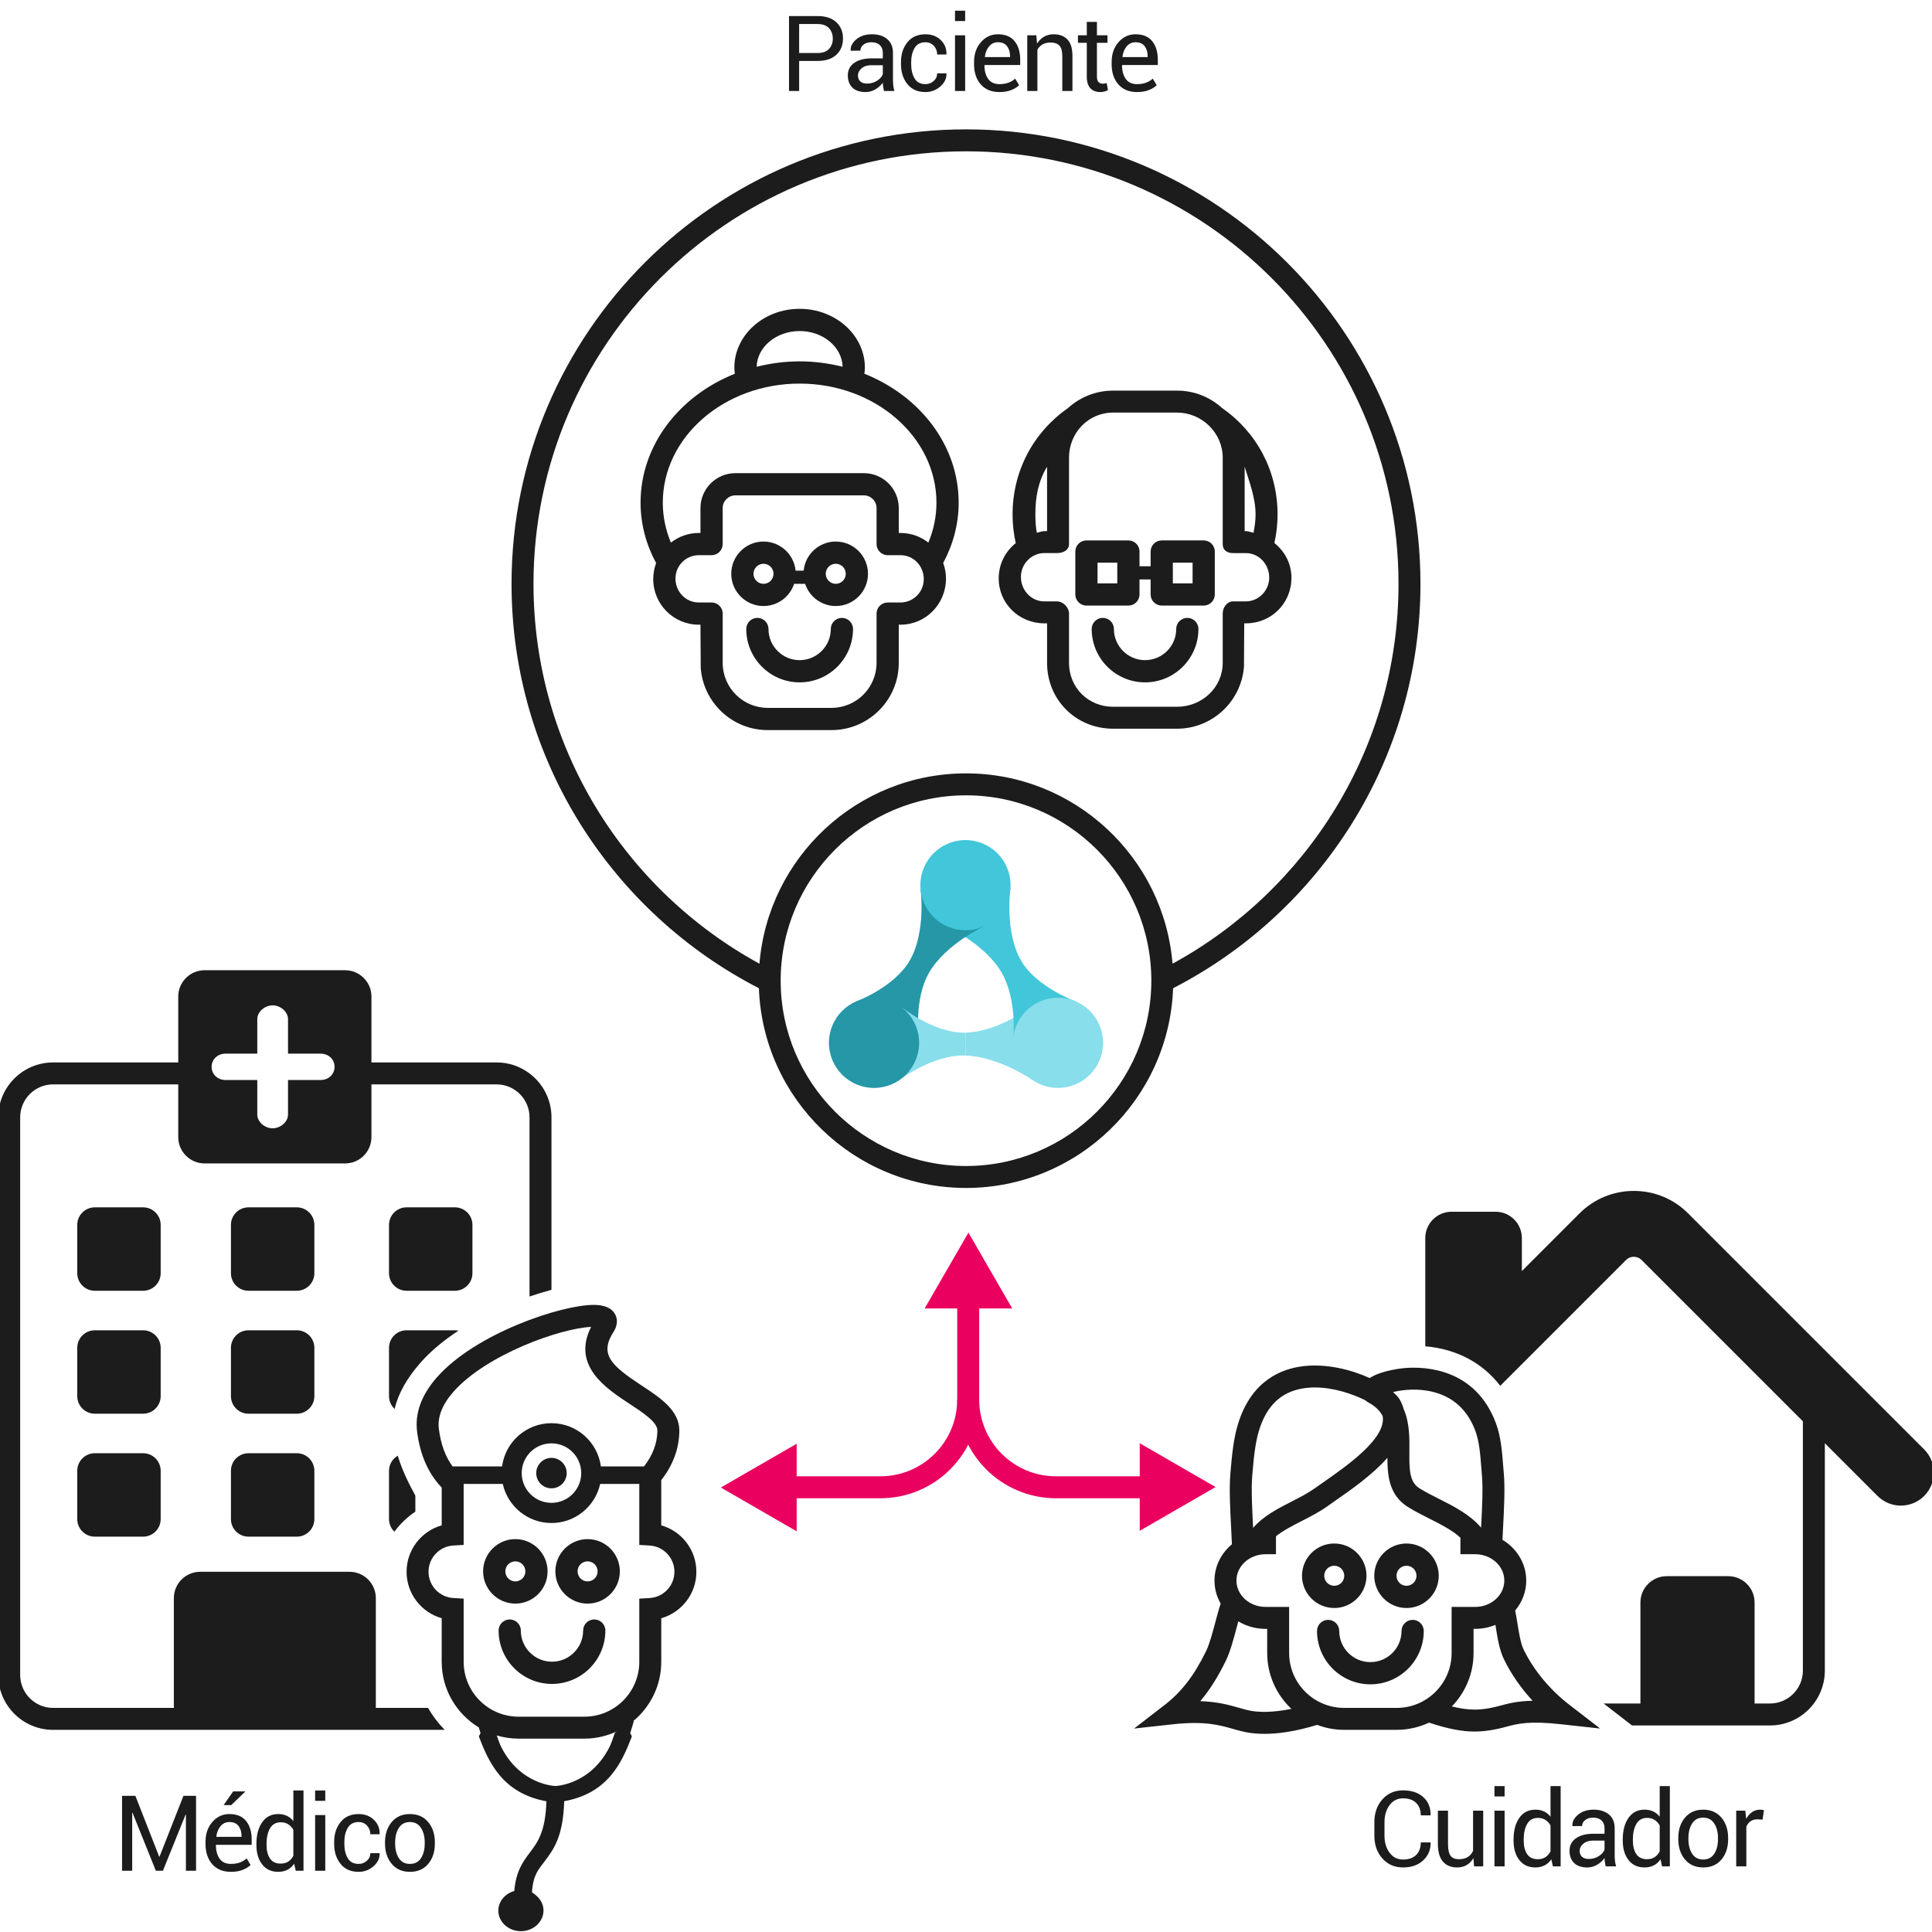 <?xml version="1.0" encoding="utf-8"?>
<!-- Generator: Adobe Illustrator 15.0.0, SVG Export Plug-In . SVG Version: 6.00 Build 0)  -->
<!DOCTYPE svg PUBLIC "-//W3C//DTD SVG 1.1//EN" "http://www.w3.org/Graphics/SVG/1.1/DTD/svg11.dtd">
<svg version="1.1" id="Isolation_Mode" xmlns="http://www.w3.org/2000/svg" xmlns:xlink="http://www.w3.org/1999/xlink" x="0px"
	 y="0px" width="440px" height="440px" viewBox="0 0 440 440" enable-background="new 0 0 440 440" xml:space="preserve">
<g>
	<g id="Layer_1">
		<g>
			<g>
				<path fill="#1C1C1C" d="M32.594,274.963h-11c-2.209,0-4,1.79-4,4v11c0,2.209,1.791,4,4,4h11c2.209,0,4-1.791,4-4v-11
					C36.594,276.754,34.803,274.963,32.594,274.963z"/>
				<path fill="#1C1C1C" d="M67.594,274.963h-11c-2.209,0-4,1.79-4,4v11c0,2.209,1.791,4,4,4h11c2.209,0,4-1.791,4-4v-11
					C71.594,276.754,69.803,274.963,67.594,274.963z"/>
				<path fill="#1C1C1C" d="M103.594,274.963h-11c-2.209,0-4,1.79-4,4v11c0,2.209,1.791,4,4,4h11c2.209,0,4-1.791,4-4v-11
					C107.594,276.754,105.803,274.963,103.594,274.963z"/>
				<path fill="#1C1C1C" d="M32.594,302.963h-11c-2.209,0-4,1.79-4,4v11c0,2.209,1.791,4,4,4h11c2.209,0,4-1.791,4-4v-11
					C36.594,304.754,34.803,302.963,32.594,302.963z"/>
				<path fill="#1C1C1C" d="M67.594,302.963h-11c-2.209,0-4,1.79-4,4v11c0,2.209,1.791,4,4,4h11c2.209,0,4-1.791,4-4v-11
					C71.594,304.754,69.803,302.963,67.594,302.963z"/>
				<path fill="#1C1C1C" d="M32.594,330.963h-11c-2.209,0-4,1.79-4,4v11c0,2.209,1.791,4,4,4h11c2.209,0,4-1.791,4-4v-11
					C36.594,332.754,34.803,330.963,32.594,330.963z"/>
				<path fill="#1C1C1C" d="M67.594,330.963h-11c-2.209,0-4,1.79-4,4v11c0,2.209,1.791,4,4,4h11c2.209,0,4-1.791,4-4v-11
					C71.594,332.754,69.803,330.963,67.594,330.963z"/>
				<path fill="#1C1C1C" d="M97.481,388.963H85.594v-25c0-3.312-2.687-6-6-6h-34c-3.313,0-6,2.688-6,6v25h-27.5
					c-4.136,0-7.5-3.365-7.5-7.5v-127c0-4.138,3.364-7.5,7.5-7.5h28.5v12c0,3.312,2.687,6,6,6h32c3.313,0,6-2.688,6-6v-12h28.5
					c4.136,0,7.5,3.362,7.5,7.5v40.811c1.729-0.592,3.407-1.1,5-1.521v-39.289c0-6.894-5.607-12.5-12.5-12.5h-28.5v-15
					c0-3.312-2.687-6-6-6h-32c-3.313,0-6,2.688-6,6v15h-28.5c-6.893,0-12.5,5.606-12.5,12.5v127c0,6.894,5.607,12.5,12.5,12.5h89.18
					C99.791,392.454,98.512,390.771,97.481,388.963z M51.344,239.963h7.25v-7.852c0-1.739,1.76-3.148,3.5-3.148s3.5,1.409,3.5,3.148
					v7.852h7.449c1.74,0,3.15,1.26,3.15,3c0,1.739-1.41,3-3.15,3h-7.449v7.85c0,1.74-1.76,3.15-3.5,3.15s-3.5-1.41-3.5-3.15v-7.85
					h-7.25c-1.74,0-3.15-1.261-3.15-3C48.194,241.223,49.604,239.963,51.344,239.963z"/>
				<path fill="#1C1C1C" d="M89.866,320.874c0.849-3.547,2.845-7.055,5.856-10.479c2.412-2.746,5.412-5.196,8.689-7.348
					c-0.264-0.056-0.537-0.084-0.817-0.084h-11c-2.209,0-4,1.79-4,4v11C88.594,319.113,89.088,320.145,89.866,320.874z"/>
				<path fill="#1C1C1C" d="M89.813,348.829c1.392-1.866,3.085-3.423,4.781-4.569v-3.646c-1.399-2.57-2.949-5.587-4.011-9.09
					c-1.185,0.695-1.989,1.967-1.989,3.439v11C88.594,347.09,89.063,348.104,89.813,348.829z"/>
			</g>
			<g>
				<path fill="#1C1C1C" d="M150.594,347.387v-10.299c2.699-3.414,4.12-7.308,4.12-11.312c0-4.592-4.388-7.477-8.63-10.264
					c-6.934-4.557-9.63-7.088-6.35-12.201c1.19-1.854,0.732-3.299,0.353-3.99c-1.168-2.137-4.01-2.137-4.944-2.137
					c-7.262,0-26.798,6.43-35.652,16.509c-3.53,4.021-5.043,8.19-4.495,12.405c0.687,5.279,2.521,9.445,5.599,12.689v8.598
					c-4.636,1.313-8.001,5.578-8.001,10.578s3.365,9.264,8,10.573v9.927c0,6.327,3.389,11.866,8.436,14.938
					c0.125,0.409,0.251,0.812,0.378,1.184c0.113,0.326-0.44,0.656-0.312,0.992c2.248,5.853,5.411,12.836,15.311,14.646l0.031,0.004
					c-0.197,6.938-1.995,9.319-3.734,11.631c-1.574,2.086-3.193,4.231-3.583,8.807c-2.104,0.59-3.629,2.367-3.629,4.473
					c0,2.582,2.303,4.675,5.147,4.675c2.839,0,5.141-2.138,5.141-4.72c0-1.754-1.061-3.129-2.63-4.129h-0.003
					c0.282-4,1.46-5.164,2.897-7.073c1.987-2.636,4.227-5.585,4.444-13.679c9.952-1.791,13.124-8.779,15.376-14.646
					c0.13-0.332-0.424-0.652-0.313-0.98c0.271-0.797,0.542-1.7,0.793-2.62h-0.125c3.892-3.214,6.376-8.07,6.376-13.5v-9.925
					c4.635-1.312,8-5.575,8-10.575S155.229,348.698,150.594,347.387z M99.953,325.454c-0.354-2.726,0.754-5.569,3.293-8.461
					c7.45-8.479,24.373-14.496,31.369-14.797c-4.457,8.838,3.415,14.008,8.722,17.495c3.135,2.06,6.376,4.188,6.376,6.084
					c0,2.854-1.056,5.668-3.039,8.188h-9.827c-0.748-5.557-5.495-9.843-11.254-9.843c-5.76,0-10.506,4.286-11.254,9.843h-11.271
					C101.416,331.71,100.408,328.949,99.953,325.454z M132.37,335.488c0,3.742-3.033,6.775-6.776,6.775s-6.777-3.033-6.777-6.775
					s3.034-6.775,6.777-6.775S132.37,331.745,132.37,335.488z M140.002,394.73c-0.418,1.262-0.88,2.52-1.202,3.152
					c-4.388,8.674-12.321,8.868-12.321,8.868s-7.932-0.194-12.322-8.868c-0.278-0.55-0.663-1.566-1.034-2.648
					c1.578,0.469,3.244,0.729,4.971,0.729h15c2.643,0,5.141-0.604,7.39-1.66C140.268,394.445,140.051,394.588,140.002,394.73z
					 M147.948,363.941l-2.354,0.136v14.386c0,6.893-5.607,12.5-12.5,12.5h-15c-6.893,0-12.5-5.607-12.5-12.5v-14.386l-2.354-0.14
					c-3.166-0.182-5.646-2.809-5.646-5.977s2.48-5.795,5.646-5.979l2.354-0.139V337.96h8.91c1.13,5.089,5.662,8.896,11.09,8.896
					s9.96-3.807,11.09-8.896h8.91v13.884l2.354,0.139c3.166,0.184,5.646,2.811,5.646,5.979S151.114,363.758,147.948,363.941z"/>
				<circle fill="#1C1C1C" cx="125.594" cy="335.488" r="3.47"/>
				<path fill="#1C1C1C" d="M124.71,357.866c0-4.049-3.295-7.344-7.343-7.344c-4.049,0-7.343,3.295-7.343,7.344
					c0,4.051,3.293,7.344,7.343,7.344C121.415,365.21,124.71,361.917,124.71,357.866z M115.085,357.868
					c0-1.26,1.023-2.283,2.282-2.283c1.259,0,2.283,1.023,2.283,2.283s-1.024,2.285-2.283,2.285
					C116.109,360.154,115.085,359.129,115.085,357.868z"/>
				<path fill="#1C1C1C" d="M133.821,350.524c-4.047,0-7.342,3.294-7.342,7.345c0.001,4.049,3.295,7.344,7.342,7.344
					s7.343-3.295,7.343-7.344C141.164,353.818,137.868,350.524,133.821,350.524z M133.821,360.154c-1.259,0-2.282-1.025-2.282-2.285
					s1.025-2.283,2.282-2.283c1.259,0,2.281,1.023,2.281,2.283S135.079,360.154,133.821,360.154z"/>
				<path fill="#1C1C1C" d="M135.335,368.818c-1.399,0-2.531,1.133-2.531,2.529c0,3.91-3.185,7.096-7.096,7.096
					c-3.912,0-7.094-3.184-7.094-7.096c0-1.396-1.132-2.529-2.531-2.529c-1.399,0-2.53,1.133-2.53,2.529
					c0,6.703,5.452,12.156,12.155,12.156c6.704,0,12.157-5.453,12.157-12.156C137.866,369.95,136.732,368.818,135.335,368.818z"/>
			</g>
		</g>
		<g>
			<g>
				<g>
					<path fill="#1C1C1C" d="M290.236,123.674c0.461-2.093,0.722-4.259,0.722-6.487c0-9.927-4.714-18.739-12.654-24.274
						c-2.713-2.459-6.303-3.95-10.243-3.95h-14.558c-3.942,0-7.534,1.492-10.247,3.95c-7.936,5.534-12.65,14.357-12.65,24.281
						c0,2.234,0.262,4.398,0.723,6.495c-2.361,1.918-3.879,4.712-3.879,8.062c0,5.718,4.652,10.209,10.367,10.209h0.646v9.005
						c0,8.438,6.604,14.995,15.042,14.995h14.556c8.043,0,14.639-6.236,15.245-14.127l0.058-9.872h0.386
						c5.718,0,10.368-4.495,10.368-10.37C294.115,128.33,292.599,125.575,290.236,123.674z M283.462,106.29
						c1,3.302,2.485,6.99,2.485,10.895c0,1.488-0.209,2.729-0.463,4.146c-0.572-0.099-1.144-0.368-1.738-0.368h-0.284V106.29z
						 M238.462,106.287v14.675h-0.65c-0.597,0-1.114,0.271-1.688,0.366c-0.248-1.416-0.329-2.76-0.329-4.248
						C235.796,113.178,236.462,109.591,238.462,106.287z M283.746,136.962h-2.916c-1.396,0-2.368,1.382-2.368,2.777v11.228
						c0,5.649-4.757,9.995-10.402,9.995h-14.558c-5.646,0-10.04-4.348-10.04-9.995v-11.228c0-1.396-1.335-2.777-2.733-2.777h-2.914
						c-2.927,0-5.308-2.495-5.308-5.58c0-2.927,2.379-5.42,5.308-5.42h2.914c1.398,0,2.733-0.657,2.733-2.055v-19.682
						c0-5.647,4.394-10.263,10.04-10.263h14.558c5.649,0,10.402,4.615,10.402,10.263v19.683c0,1.396,0.976,2.056,2.368,2.056h2.916
						c2.928,0,5.308,2.494,5.308,5.579C289.054,134.469,286.674,136.962,283.746,136.962z"/>
					<path fill="#1C1C1C" d="M270.404,140.719c-1.396,0-2.531,1.134-2.531,2.53c0,3.91-3.184,7.095-7.094,7.095
						s-7.095-3.185-7.095-7.095c0-1.396-1.136-2.53-2.53-2.53c-1.396,0-2.531,1.134-2.531,2.53c0,6.703,5.453,12.155,12.156,12.155
						s12.155-5.452,12.155-12.155C272.935,141.853,271.8,140.719,270.404,140.719z"/>
					<path fill="#1C1C1C" d="M274.134,123.076h-9.56c-1.396,0-2.527,1.135-2.527,2.53v9.777c0,1.396,1.132,2.529,2.527,2.529h9.56
						c1.396,0,2.528-1.134,2.528-2.529v-9.777C276.662,124.211,275.529,123.076,274.134,123.076z M271.603,132.854h-4.495v-4.717
						h4.495V132.854z"/>
					<path fill="#1C1C1C" d="M259.517,135.385v-9.777c0-1.396-1.136-2.53-2.53-2.53h-9.56c-1.397,0-2.531,1.135-2.531,2.53v9.777
						c0,1.396,1.134,2.529,2.531,2.529h9.56C258.381,137.914,259.517,136.781,259.517,135.385z M254.453,132.854h-4.498v-4.717
						h4.498V132.854z"/>
					<rect x="256.462" y="128.962" fill="#1C1C1C" width="8" height="3"/>
				</g>
				<g>
					<path fill="#1C1C1C" d="M173.882,138.019c4.048,0,7.343-3.294,7.343-7.344c0-4.049-3.295-7.344-7.343-7.344
						c-4.049,0-7.343,3.294-7.343,7.344C166.539,134.725,169.832,138.019,173.882,138.019z M173.882,128.394
						c1.259,0,2.283,1.022,2.283,2.282c0,1.261-1.024,2.285-2.283,2.285c-1.258,0-2.282-1.024-2.282-2.285
						C171.6,129.416,172.624,128.394,173.882,128.394z"/>
					<path fill="#1C1C1C" d="M190.335,138.019c4.048,0,7.344-3.294,7.344-7.344c0-4.049-3.296-7.344-7.344-7.344
						c-4.047,0-7.342,3.294-7.342,7.344C182.994,134.725,186.288,138.019,190.335,138.019z M190.335,128.394
						c1.26,0,2.281,1.022,2.281,2.282c0,1.261-1.021,2.285-2.281,2.285c-1.258,0-2.281-1.024-2.281-2.285
						C188.054,129.416,189.079,128.394,190.335,128.394z"/>
					<path fill="#1C1C1C" d="M175.016,143.249c0-1.396-1.132-2.53-2.531-2.53s-2.53,1.134-2.53,2.53
						c0,6.703,5.452,12.155,12.155,12.155c6.704,0,12.158-5.452,12.158-12.155c0-1.396-1.135-2.53-2.531-2.53
						c-1.399,0-2.53,1.134-2.53,2.53c0,3.91-3.185,7.095-7.096,7.095C178.198,150.344,175.016,147.161,175.016,143.249z"/>
					<path fill="#1C1C1C" d="M159.587,152.146c0.605,7.891,7.204,14.126,15.243,14.126h14.556c8.439,0,15.303-6.862,15.303-15.305
						v-8.696h0.387c5.716,0,10.365-4.648,10.365-10.524c0-1.244-0.229-2.433-0.633-3.538c2.236-4.167,3.521-8.811,3.521-13.729
						c0-13.076-8.841-24.335-21.474-29.363c0.056-0.459,0.117-0.917,0.117-1.389c0-7.387-6.67-13.396-14.865-13.396
						c-8.197,0-14.865,6.009-14.865,13.396c0,0.473,0.062,0.93,0.117,1.389c-12.636,5.03-21.474,16.288-21.474,29.363
						c0,4.931,1.292,9.582,3.54,13.757c-0.414,1.142-0.652,2.37-0.652,3.667c0,5.72,4.651,10.368,10.368,10.368h0.385
						L159.587,152.146z M182.109,75.393c5.326,0,9.664,3.632,9.792,8.134c-3.121-0.778-6.396-1.229-9.792-1.229
						s-6.672,0.448-9.791,1.229C172.445,79.024,176.784,75.393,182.109,75.393z M150.948,114.482
						c0-14.955,13.978-27.121,31.161-27.121c17.181,0,31.162,12.166,31.162,27.121c0,3.192-0.662,6.245-1.84,9.09
						c-1.759-1.369-3.96-2.191-6.355-2.191h-0.385v-5.673c0-4.384-3.563-7.949-7.947-7.949h-29.267
						c-4.383,0-7.949,3.564-7.949,7.949v5.672h-0.385c-2.393,0-4.593,0.822-6.351,2.2
						C151.611,120.733,150.948,117.677,150.948,114.482z M159.142,137.212c-2.927,0-5.306-2.381-5.306-5.467
						c0-2.928,2.382-5.307,5.306-5.307h2.916c1.398,0,2.53-1.135,2.53-2.531v-8.201c0-1.593,1.295-2.889,2.888-2.889h29.265
						c1.593,0,2.889,1.295,2.889,2.889v8.202c0,1.396,1.132,2.531,2.527,2.531h2.918c2.927,0,5.308,2.379,5.308,5.465
						c0,2.928-2.385,5.309-5.308,5.309h-2.918c-1.396,0-2.527,1.133-2.527,2.527v11.228c0,5.647-4.598,10.243-10.243,10.243h-14.556
						c-5.647,0-10.243-4.598-10.243-10.243V139.74c0-1.396-1.132-2.527-2.53-2.527L159.142,137.212L159.142,137.212z"/>
					<rect x="177.462" y="129.962" fill="#1C1C1C" width="8" height="3"/>
				</g>
			</g>
			<path fill="#1C1C1C" d="M323.5,132.962c0-57.07-46.432-103.5-103.5-103.5c-57.07,0-103.5,46.43-103.5,103.5
				c0,40.09,22.918,74.918,56.334,92.1c0.912,25.234,21.713,45.486,47.166,45.486s46.253-20.252,47.164-45.485
				C300.582,207.88,323.5,173.052,323.5,132.962z M220,265.549c-23.274,0-42.209-18.937-42.209-42.209
				c0-23.274,18.935-42.21,42.209-42.21c23.273,0,42.209,18.936,42.209,42.21C262.209,246.613,243.275,265.549,220,265.549z
				 M267.037,219.476c-1.975-24.229-22.309-43.347-47.037-43.347c-24.729,0-45.064,19.116-47.038,43.346
				c-30.63-16.721-51.462-49.226-51.462-86.513c0-54.312,44.187-98.5,98.5-98.5c54.312,0,98.5,44.188,98.5,98.5
				C318.5,170.25,297.668,202.755,267.037,219.476z"/>
		</g>
		<g>
			<g>
				<g>
					<path fill="#1C1C1C" d="M357.384,388.234c-4.412-3.408-8.097-7.859-10.376-12.533c-0.694-1.424-1.079-3.834-1.42-5.959
						c-0.164-1.027-0.324-2.025-0.521-2.955c1.575-1.879,2.524-4.246,2.524-6.824c0-3.902-2.166-7.33-5.414-9.281
						c0.042-0.93,0.092-1.901,0.144-2.903c0.217-4.129,0.458-8.81,0.163-12.183c-0.051-0.588-0.097-1.18-0.144-1.771
						c-0.256-3.285-0.521-6.685-1.675-9.754c-4.648-12.356-15.944-12.87-20.59-12.517c-0.28,0.021-5.303,0.432-8.136,2.287
						c-4.208-1.901-9.718-3.297-14.938-2.725c-5.171,0.562-11.974,3.293-15.022,13.09c-1.082,3.475-1.416,7.316-1.74,11.031
						l-0.029,0.355c-0.297,3.373-0.053,8.053,0.162,12.182c0.07,1.379,0.141,2.708,0.188,3.93c-2.426,2.02-3.968,4.969-3.968,8.258
						c0,1.896,0.51,3.682,1.407,5.24c-0.404,1.199-0.791,2.646-1.193,4.164c-0.631,2.373-1.346,5.062-2.127,6.666
						c-2.688,5.51-5.574,9.271-9.363,12.201l-7.035,5.434l8.836-0.971c7.223-0.793,10.634,0.18,13.644,1.041
						c1.093,0.311,2.124,0.605,3.271,0.811c1.062,0.189,2.373,0.326,3.955,0.326c2.994,0,6.955-0.496,11.979-2.043
						c1.911,0.719,3.972,1.131,6.131,1.131h12c2.627,0,5.111-0.6,7.349-1.641c4.484,1.477,7.61,2.027,10.361,2.027
						c1.52,0,2.926-0.164,4.396-0.429c1.065-0.188,1.971-0.43,2.845-0.663c2.648-0.705,5.152-1.373,12.538-0.562l8.835,0.969
						L357.384,388.234z M326.498,317.032c4.545,1.179,7.735,4.14,9.488,8.798c0.904,2.406,1.133,5.309,1.37,8.383
						c0.047,0.607,0.097,1.215,0.147,1.817c0.264,3.024,0.03,7.521-0.176,11.485c-0.009,0.134-0.016,0.266-0.021,0.396
						c-2.489-2.965-6.213-4.847-9.604-6.561c-1.592-0.803-3.093-1.562-4.41-2.387c-2.272-1.423-2.359-4.109-2.313-8.38
						c0.032-3.045,0.066-6.521-1.289-9.646c-0.204-0.735-0.502-1.479-0.928-2.223c-0.293-0.512-0.826-1.084-1.518-1.674
						C319.546,316.475,322.975,316.118,326.498,317.032z M285.193,336.03l0.031-0.356c0.301-3.449,0.611-7.02,1.533-9.979
						c1.732-5.569,4.996-8.674,9.973-9.493c0.903-0.147,1.818-0.216,2.733-0.216c4.315,0,8.616,1.488,11.512,2.934
						c0.202,0.188,0.429,0.358,0.688,0.5c1.569,0.84,2.579,1.85,3.223,3.064c0.926,5.048-8.092,11.328-13.663,15.205
						c-0.696,0.482-1.351,0.938-1.944,1.361c-1.461,1.041-3.223,1.94-5.086,2.896c-3.093,1.58-6.479,3.312-8.802,6.016
						c-0.008-0.146-0.015-0.296-0.022-0.443C285.162,343.551,284.93,339.057,285.193,336.03z M284.908,389.626
						c-0.896-0.159-1.769-0.409-2.775-0.696c-2.219-0.633-4.803-1.371-8.777-1.504c2.148-2.543,4.034-5.539,5.819-9.201
						c0.995-2.041,1.742-4.854,2.465-7.572c0.127-0.48,0.252-0.949,0.375-1.402c1.8,1.078,3.923,1.713,6.206,1.713h0.373v5.5
						c0,5.012,2.13,9.527,5.518,12.721C289.533,390.116,286.515,389.913,284.908,389.626z M306.094,388.963
						c-2.092,0-4.061-0.523-5.795-1.437l-0.02-0.056c-0.021,0.006-0.037,0.013-0.058,0.021c-3.938-2.104-6.63-6.258-6.63-11.028
						v-10.5h-5.373c-3.652,0-6.627-2.691-6.627-6c0-3.31,2.975-6,6.627-6h2.375v-4.093c1.611-1.293,3.708-2.364,5.874-3.474
						c1.944-0.994,3.954-2.021,5.714-3.274c0.579-0.414,1.219-0.856,1.896-1.332c3.651-2.541,8.506-5.92,11.895-9.786
						c0.004,4.146,0.412,8.536,4.67,11.2c1.516,0.947,3.188,1.793,4.811,2.611c2.709,1.368,5.313,2.688,7.143,4.385v3.763h3.373
						c3.654,0,6.627,2.69,6.627,6c0,3.309-2.973,6-6.627,6h-5.375v10.5c0,6.893-5.607,12.5-12.5,12.5H306.094z M341.759,388.428
						c-0.812,0.217-1.575,0.42-2.438,0.573c-2.32,0.414-4.564,0.638-8.68-0.368c3.061-3.152,4.952-7.441,4.952-12.17v-5.5h0.373
						c1.637,0,3.193-0.326,4.608-0.906c0.023,0.158,0.051,0.317,0.074,0.477c0.414,2.59,0.845,5.268,1.862,7.359
						c1.624,3.33,3.862,6.555,6.527,9.447C345.599,387.406,343.599,387.938,341.759,388.428z"/>
				</g>
				<path fill="#1C1C1C" d="M311.21,358.868c0-4.049-3.295-7.345-7.345-7.345c-4.049,0-7.342,3.294-7.342,7.345
					c0,4.049,3.293,7.345,7.342,7.345C307.915,366.213,311.21,362.917,311.21,358.868z M301.584,358.868
					c0-1.26,1.023-2.28,2.281-2.28c1.26,0,2.282,1.021,2.282,2.28c0,1.263-1.022,2.285-2.282,2.285
					C302.607,361.154,301.584,360.131,301.584,358.868z"/>
				<path fill="#1C1C1C" d="M320.319,351.524c-4.047,0-7.342,3.294-7.342,7.345c0.001,4.049,3.295,7.344,7.342,7.344
					c4.05,0,7.346-3.295,7.346-7.344S324.367,351.524,320.319,351.524z M320.319,361.154c-1.258,0-2.279-1.023-2.279-2.285
					c0-1.26,1.023-2.281,2.279-2.281c1.262,0,2.281,1.021,2.281,2.281C322.601,360.131,321.579,361.154,320.319,361.154z"/>
				<path fill="#1C1C1C" d="M321.721,368.911c-1.398,0-2.53,1.136-2.53,2.531c0,3.907-3.186,7.094-7.096,7.094
					c-3.912,0-7.094-3.185-7.094-7.094c0-1.396-1.134-2.531-2.531-2.531s-2.53,1.136-2.53,2.531c0,6.7,5.452,12.153,12.155,12.153
					s12.156-5.453,12.156-12.153C324.251,370.047,323.117,368.911,321.721,368.911z"/>
			</g>
			<path fill="#1C1C1C" d="M438.209,330.088l-53.74-53.738c-3.305-3.308-7.7-5.127-12.375-5.127s-9.07,1.819-12.375,5.125
				l-13.125,13.125v-7.51c0-3.313-2.688-6-6-6h-10c-3.312,0-6,2.687-6,6v24.646c7.134,0.617,13.049,3.757,17.075,9.001
				l28.657-28.656c0.638-0.639,1.381-0.731,1.768-0.731s1.13,0.095,1.768,0.731l36.732,36.733v56.775c0,4.135-3.364,7.5-7.5,7.5
				h-3.5v-23c0-3.312-2.688-6-6-6h-14c-3.312,0-6,2.688-6,6v23h-8.382l2.263,1.747l4.209,3.253h31.41c6.893,0,12.5-5.607,12.5-12.5
				v-51.775l12.008,12.008c1.465,1.464,3.385,2.195,5.305,2.195c1.919,0,3.84-0.73,5.305-2.195
				C441.138,337.766,441.138,333.018,438.209,330.088z"/>
		</g>
		<g>
			<path fill="#88DEEB" d="M219.878,240.393c7.464,0.242,15.062,5.432,15.062,5.432v-16.598c0,0-7.598,5.789-15.062,5.951V240.393
				L219.878,240.393z"/>
			<path fill="#41C6DA" d="M244.994,228.051l-14.205,8.166c0,0,0.848-8.615-2.666-14.703c-3.812-6.603-12.729-10.629-12.729-10.629
				l14.718-8.527c0,0-1.365,9.846,2.418,16.397C236.072,224.898,244.994,228.051,244.994,228.051z"/>
			<path fill="#2597A7" d="M207.189,218.753c3.783-6.552,2.464-16.341,2.464-16.341l14.667,8.441c0,0-8.915,4.058-12.727,10.659
				c-3.515,6.088-2.327,14.907-2.327,14.907l-14.367-8.303C194.9,228.116,203.641,224.898,207.189,218.753z"/>
			<circle fill="#41C6DA" cx="219.878" cy="201.593" r="10.271"/>
			<circle fill="#88DEEB" cx="240.947" cy="237.492" r="10.271"/>
			<path fill="#88DEEB" d="M219.878,235.178c-0.106,0.002-0.213,0.008-0.32,0.008c-7.097,0-14.253-5.838-14.253-5.838v16.301
				c0,0,7.037-5.268,14.066-5.268c0.169,0,0.336,0.006,0.507,0.012V235.178L219.878,235.178z"/>
			<circle fill="#2597A7" cx="199.052" cy="237.496" r="10.271"/>
		</g>
		<g>
			<g>
				<path fill="none" stroke="#EA005F" stroke-width="5" stroke-miterlimit="10" d="M220.5,295.071v23.647c0,11.047-8.955,20-20,20
					h-21.98"/>
				<g>
					<polygon fill="#EA005F" points="210.584,297.989 220.555,280.719 230.527,297.989 					"/>
				</g>
				<g>
					<polygon fill="#EA005F" points="181.437,328.803 164.167,338.774 181.437,348.746 					"/>
				</g>
			</g>
		</g>
		<path fill="none" stroke="#EA005F" stroke-miterlimit="10" d="M178.5,285.053"/>
		<g>
			<g>
				<path fill="none" stroke="#EA005F" stroke-width="5" stroke-miterlimit="10" d="M220.504,318.719c0,11.047,8.955,20,20.001,20
					h21.979"/>
				<g>
					<polygon fill="#EA005F" points="259.568,348.635 276.838,338.664 259.568,328.692 					"/>
				</g>
			</g>
		</g>
	</g>
	<g enable-background="new    ">
		<path fill="#1C1C1C" d="M182,13.876v6.844h-2.309V3.657h6.527c1.82,0,3.236,0.469,4.248,1.406s1.518,2.172,1.518,3.703
			c0,1.547-0.506,2.785-1.518,3.715s-2.428,1.395-4.248,1.395H182z M182,12.071h4.219c1.156,0,2.02-0.311,2.59-0.932
			s0.855-1.404,0.855-2.35s-0.287-1.734-0.861-2.367s-1.436-0.949-2.584-0.949H182V12.071z"/>
		<path fill="#1C1C1C" d="M201.313,20.72c-0.078-0.383-0.139-0.721-0.182-1.014s-0.068-0.588-0.076-0.885
			c-0.43,0.609-0.99,1.119-1.682,1.529s-1.436,0.615-2.232,0.615c-1.32,0-2.326-0.338-3.018-1.014s-1.037-1.607-1.037-2.795
			c0-1.211,0.49-2.158,1.471-2.842s2.311-1.025,3.99-1.025h2.508v-1.254c0-0.742-0.227-1.33-0.68-1.764s-1.094-0.65-1.922-0.65
			c-0.75,0-1.355,0.188-1.816,0.562s-0.691,0.824-0.691,1.348l-2.191,0.023l-0.023-0.07c-0.055-0.922,0.377-1.766,1.295-2.531
			s2.104-1.148,3.557-1.148c1.438,0,2.594,0.365,3.469,1.096s1.312,1.783,1.312,3.158v6.105c0,0.453,0.023,0.891,0.07,1.312
			s0.133,0.836,0.258,1.242H201.313z M197.481,19.032c0.836,0,1.59-0.215,2.262-0.645s1.109-0.922,1.312-1.477v-2.062h-2.59
			c-0.93,0-1.674,0.234-2.232,0.703s-0.838,1.02-0.838,1.652c0,0.562,0.176,1.008,0.527,1.336S196.794,19.032,197.481,19.032z"/>
		<path fill="#1C1C1C" d="M210.771,19.161c0.711,0,1.332-0.236,1.863-0.709s0.797-1.053,0.797-1.74h2.086l0.035,0.07
			c0.031,1.094-0.438,2.064-1.406,2.912s-2.094,1.271-3.375,1.271c-1.781,0-3.156-0.605-4.125-1.816s-1.453-2.719-1.453-4.523
			v-0.492c0-1.789,0.486-3.291,1.459-4.506s2.346-1.822,4.119-1.822c1.414,0,2.572,0.438,3.475,1.312s1.338,1.949,1.307,3.223
			l-0.023,0.07h-2.098c0-0.773-0.252-1.432-0.756-1.975s-1.139-0.814-1.904-0.814c-1.133,0-1.959,0.439-2.479,1.318
			s-0.779,1.943-0.779,3.193v0.492c0,1.273,0.256,2.348,0.768,3.223S209.623,19.161,210.771,19.161z"/>
		<path fill="#1C1C1C" d="M219.806,4.794h-2.309V2.438h2.309V4.794z M219.806,20.72h-2.309V8.04h2.309V20.72z"/>
		<path fill="#1C1C1C" d="M227.623,20.966c-1.82,0-3.24-0.582-4.26-1.746s-1.529-2.695-1.529-4.594V14.11
			c0-1.82,0.525-3.326,1.576-4.518s2.334-1.787,3.85-1.787c1.695,0,2.967,0.527,3.814,1.582s1.271,2.457,1.271,4.207v1.219h-8.109
			l-0.035,0.059c0,1.273,0.281,2.307,0.844,3.1s1.422,1.189,2.578,1.189c0.781,0,1.467-0.111,2.057-0.334s1.096-0.529,1.518-0.92
			l0.902,1.5c-0.453,0.438-1.051,0.807-1.793,1.107S228.67,20.966,227.623,20.966z M227.26,9.622c-0.805,0-1.471,0.311-1.998,0.932
			s-0.85,1.416-0.967,2.385l0.023,0.059h5.719V12.81c0-0.922-0.227-1.684-0.68-2.285S228.205,9.622,227.26,9.622z"/>
		<path fill="#1C1C1C" d="M236.014,8.04l0.164,1.887c0.422-0.672,0.951-1.193,1.588-1.564s1.361-0.557,2.174-0.557
			c1.367,0,2.426,0.4,3.176,1.201s1.125,2.037,1.125,3.709v8.004h-2.309v-7.957c0-1.117-0.221-1.91-0.662-2.379
			s-1.115-0.703-2.021-0.703c-0.711,0-1.314,0.143-1.811,0.428s-0.889,0.686-1.178,1.201v9.41h-2.309V8.04H236.014z"/>
		<path fill="#1C1C1C" d="M249.819,4.981V8.04h2.402v1.711h-2.402v7.699c0,0.594,0.123,1.012,0.369,1.254s0.572,0.363,0.979,0.363
			c0.133,0,0.281-0.018,0.445-0.053s0.301-0.072,0.41-0.111l0.316,1.582c-0.172,0.141-0.426,0.256-0.762,0.346
			s-0.668,0.135-0.996,0.135c-0.938,0-1.684-0.283-2.238-0.85s-0.832-1.455-0.832-2.666V9.751h-2.016V8.04h2.016V4.981H249.819z"/>
		<path fill="#1C1C1C" d="M258.96,20.966c-1.82,0-3.24-0.582-4.26-1.746s-1.529-2.695-1.529-4.594V14.11
			c0-1.82,0.525-3.326,1.576-4.518s2.334-1.787,3.85-1.787c1.695,0,2.967,0.527,3.814,1.582s1.271,2.457,1.271,4.207v1.219h-8.109
			l-0.035,0.059c0,1.273,0.281,2.307,0.844,3.1s1.422,1.189,2.578,1.189c0.781,0,1.467-0.111,2.057-0.334s1.096-0.529,1.518-0.92
			l0.902,1.5c-0.453,0.438-1.051,0.807-1.793,1.107S260.007,20.966,258.96,20.966z M258.597,9.622c-0.805,0-1.471,0.311-1.998,0.932
			s-0.85,1.416-0.967,2.385l0.023,0.059h5.719V12.81c0-0.922-0.227-1.684-0.68-2.285S259.542,9.622,258.597,9.622z"/>
	</g>
	<g enable-background="new    ">
		<path fill="#1C1C1C" d="M36.259,422.854h0.07l5.449-13.863h2.871v17.062h-2.309v-12.785l-0.07-0.012l-5.168,12.797h-1.605
			l-5.32-13.219l-0.07,0.012v13.207h-2.309V408.99h3.035L36.259,422.854z"/>
		<path fill="#1C1C1C" d="M52.595,426.299c-1.82,0-3.24-0.582-4.26-1.746s-1.529-2.695-1.529-4.594v-0.516
			c0-1.82,0.525-3.326,1.576-4.518s2.334-1.787,3.85-1.787c1.695,0,2.967,0.527,3.814,1.582s1.271,2.457,1.271,4.207v1.219h-8.109
			l-0.035,0.059c0,1.273,0.281,2.307,0.844,3.1s1.422,1.189,2.578,1.189c0.781,0,1.467-0.111,2.057-0.334s1.096-0.529,1.518-0.92
			l0.902,1.5c-0.453,0.438-1.051,0.807-1.793,1.107S53.642,426.299,52.595,426.299z M52.232,414.955
			c-0.805,0-1.471,0.311-1.998,0.932s-0.85,1.416-0.967,2.385l0.023,0.059h5.719v-0.188c0-0.922-0.227-1.684-0.68-2.285
			S53.177,414.955,52.232,414.955z M53.099,407.982h2.695l0.023,0.07l-3.152,3.047h-1.734L53.099,407.982z"/>
		<path fill="#1C1C1C" d="M58.396,419.947c0-2.039,0.436-3.684,1.307-4.934s2.092-1.875,3.662-1.875c0.742,0,1.4,0.137,1.975,0.41
			s1.064,0.672,1.471,1.195v-6.973h2.309v18.281h-1.77l-0.352-1.605c-0.414,0.609-0.926,1.07-1.535,1.383s-1.316,0.469-2.121,0.469
			c-1.547,0-2.758-0.561-3.633-1.682s-1.312-2.596-1.312-4.424V419.947z M60.705,420.193c0,1.281,0.262,2.307,0.785,3.076
			s1.336,1.154,2.438,1.154c0.688,0,1.266-0.156,1.734-0.469s0.852-0.75,1.148-1.312v-5.918c-0.297-0.523-0.682-0.939-1.154-1.248
			s-1.041-0.463-1.705-0.463c-1.109,0-1.928,0.457-2.455,1.371s-0.791,2.102-0.791,3.562V420.193z"/>
		<path fill="#1C1C1C" d="M74.076,410.127h-2.309v-2.355h2.309V410.127z M74.076,426.053h-2.309v-12.68h2.309V426.053z"/>
		<path fill="#1C1C1C" d="M81.682,424.494c0.711,0,1.332-0.236,1.863-0.709s0.797-1.053,0.797-1.74h2.086l0.035,0.07
			c0.031,1.094-0.438,2.064-1.406,2.912s-2.094,1.271-3.375,1.271c-1.781,0-3.156-0.605-4.125-1.816s-1.453-2.719-1.453-4.523
			v-0.492c0-1.789,0.486-3.291,1.459-4.506s2.346-1.822,4.119-1.822c1.414,0,2.572,0.438,3.475,1.312s1.338,1.949,1.307,3.223
			l-0.023,0.07h-2.098c0-0.773-0.252-1.432-0.756-1.975s-1.139-0.814-1.904-0.814c-1.133,0-1.959,0.439-2.479,1.318
			s-0.779,1.943-0.779,3.193v0.492c0,1.273,0.256,2.348,0.768,3.223S80.534,424.494,81.682,424.494z"/>
		<path fill="#1C1C1C" d="M87.683,419.596c0-1.875,0.508-3.42,1.523-4.635s2.395-1.822,4.137-1.822c1.758,0,3.146,0.605,4.166,1.816
			s1.529,2.758,1.529,4.641v0.258c0,1.891-0.508,3.438-1.523,4.641s-2.398,1.805-4.148,1.805s-3.135-0.604-4.154-1.811
			s-1.529-2.752-1.529-4.635V419.596z M89.991,419.854c0,1.344,0.283,2.453,0.85,3.328s1.408,1.312,2.525,1.312
			c1.102,0,1.938-0.438,2.508-1.312s0.855-1.984,0.855-3.328v-0.258c0-1.328-0.287-2.434-0.861-3.316s-1.416-1.324-2.525-1.324
			c-1.102,0-1.936,0.441-2.502,1.324s-0.85,1.988-0.85,3.316V419.854z"/>
	</g>
	<g enable-background="new    ">
		<path fill="#1C1C1C" d="M325.788,419.592l0.023,0.07c0.031,1.602-0.531,2.941-1.688,4.02s-2.684,1.617-4.582,1.617
			c-1.93,0-3.502-0.684-4.717-2.051s-1.822-3.102-1.822-5.203v-3.035c0-2.102,0.607-3.838,1.822-5.209s2.787-2.057,4.717-2.057
			s3.465,0.514,4.605,1.541s1.695,2.389,1.664,4.084l-0.023,0.07h-2.215c0-1.195-0.352-2.141-1.055-2.836s-1.695-1.043-2.977-1.043
			c-1.289,0-2.316,0.52-3.082,1.559s-1.148,2.328-1.148,3.867v3.059c0,1.555,0.383,2.852,1.148,3.891s1.793,1.559,3.082,1.559
			c1.281,0,2.273-0.346,2.977-1.037s1.055-1.646,1.055-2.865H325.788z"/>
		<path fill="#1C1C1C" d="M335.562,423.178c-0.398,0.68-0.91,1.203-1.535,1.57s-1.348,0.551-2.168,0.551
			c-1.383,0-2.461-0.441-3.234-1.324s-1.16-2.258-1.16-4.125v-7.477h2.309v7.5c0,1.352,0.199,2.281,0.598,2.789
			s1.02,0.762,1.863,0.762c0.82,0,1.498-0.166,2.033-0.498s0.939-0.803,1.213-1.412v-9.141h2.309v12.68h-2.074L335.562,423.178z"/>
		<path fill="#1C1C1C" d="M342.664,409.127h-2.309v-2.355h2.309V409.127z M342.664,425.053h-2.309v-12.68h2.309V425.053z"/>
		<path fill="#1C1C1C" d="M344.703,418.947c0-2.039,0.436-3.684,1.307-4.934s2.092-1.875,3.662-1.875c0.742,0,1.4,0.137,1.975,0.41
			s1.064,0.672,1.471,1.195v-6.973h2.309v18.281h-1.77l-0.352-1.605c-0.414,0.609-0.926,1.07-1.535,1.383s-1.316,0.469-2.121,0.469
			c-1.547,0-2.758-0.561-3.633-1.682s-1.312-2.596-1.312-4.424V418.947z M347.012,419.193c0,1.281,0.262,2.307,0.785,3.076
			s1.336,1.154,2.438,1.154c0.688,0,1.266-0.156,1.734-0.469s0.852-0.75,1.148-1.312v-5.918c-0.297-0.523-0.682-0.939-1.154-1.248
			s-1.041-0.463-1.705-0.463c-1.109,0-1.928,0.457-2.455,1.371s-0.791,2.102-0.791,3.562V419.193z"/>
		<path fill="#1C1C1C" d="M365.68,425.053c-0.078-0.383-0.139-0.721-0.182-1.014s-0.068-0.588-0.076-0.885
			c-0.43,0.609-0.99,1.119-1.682,1.529s-1.436,0.615-2.232,0.615c-1.32,0-2.326-0.338-3.018-1.014s-1.037-1.607-1.037-2.795
			c0-1.211,0.49-2.158,1.471-2.842s2.311-1.025,3.99-1.025h2.508v-1.254c0-0.742-0.227-1.33-0.68-1.764s-1.094-0.65-1.922-0.65
			c-0.75,0-1.355,0.188-1.816,0.562s-0.691,0.824-0.691,1.348l-2.191,0.023l-0.023-0.07c-0.055-0.922,0.377-1.766,1.295-2.531
			s2.104-1.148,3.557-1.148c1.438,0,2.594,0.365,3.469,1.096s1.312,1.783,1.312,3.158v6.105c0,0.453,0.023,0.891,0.07,1.312
			s0.133,0.836,0.258,1.242H365.68z M361.848,423.365c0.836,0,1.59-0.215,2.262-0.645s1.109-0.922,1.312-1.477v-2.062h-2.59
			c-0.93,0-1.674,0.234-2.232,0.703s-0.838,1.02-0.838,1.652c0,0.562,0.176,1.008,0.527,1.336S361.16,423.365,361.848,423.365z"/>
		<path fill="#1C1C1C" d="M369.571,418.947c0-2.039,0.436-3.684,1.307-4.934s2.092-1.875,3.662-1.875c0.742,0,1.4,0.137,1.975,0.41
			s1.064,0.672,1.471,1.195v-6.973h2.309v18.281h-1.77l-0.352-1.605c-0.414,0.609-0.926,1.07-1.535,1.383s-1.316,0.469-2.121,0.469
			c-1.547,0-2.758-0.561-3.633-1.682s-1.312-2.596-1.312-4.424V418.947z M371.88,419.193c0,1.281,0.262,2.307,0.785,3.076
			s1.336,1.154,2.438,1.154c0.688,0,1.266-0.156,1.734-0.469s0.852-0.75,1.148-1.312v-5.918c-0.297-0.523-0.682-0.939-1.154-1.248
			s-1.041-0.463-1.705-0.463c-1.109,0-1.928,0.457-2.455,1.371s-0.791,2.102-0.791,3.562V419.193z"/>
		<path fill="#1C1C1C" d="M382.217,418.596c0-1.875,0.508-3.42,1.523-4.635s2.395-1.822,4.137-1.822
			c1.758,0,3.146,0.605,4.166,1.816s1.529,2.758,1.529,4.641v0.258c0,1.891-0.508,3.438-1.523,4.641s-2.398,1.805-4.148,1.805
			s-3.135-0.604-4.154-1.811s-1.529-2.752-1.529-4.635V418.596z M384.525,418.854c0,1.344,0.283,2.453,0.85,3.328
			s1.408,1.312,2.525,1.312c1.102,0,1.938-0.438,2.508-1.312s0.855-1.984,0.855-3.328v-0.258c0-1.328-0.287-2.434-0.861-3.316
			s-1.416-1.324-2.525-1.324c-1.102,0-1.936,0.441-2.502,1.324s-0.85,1.988-0.85,3.316V418.854z"/>
		<path fill="#1C1C1C" d="M401.412,414.412l-1.184-0.07c-0.609,0-1.123,0.145-1.541,0.434s-0.74,0.695-0.967,1.219v9.059h-2.309
			v-12.68h2.062l0.223,1.852c0.359-0.656,0.803-1.168,1.33-1.535s1.135-0.551,1.822-0.551c0.172,0,0.336,0.014,0.492,0.041
			s0.285,0.057,0.387,0.088L401.412,414.412z"/>
	</g>
</g>
</svg>
